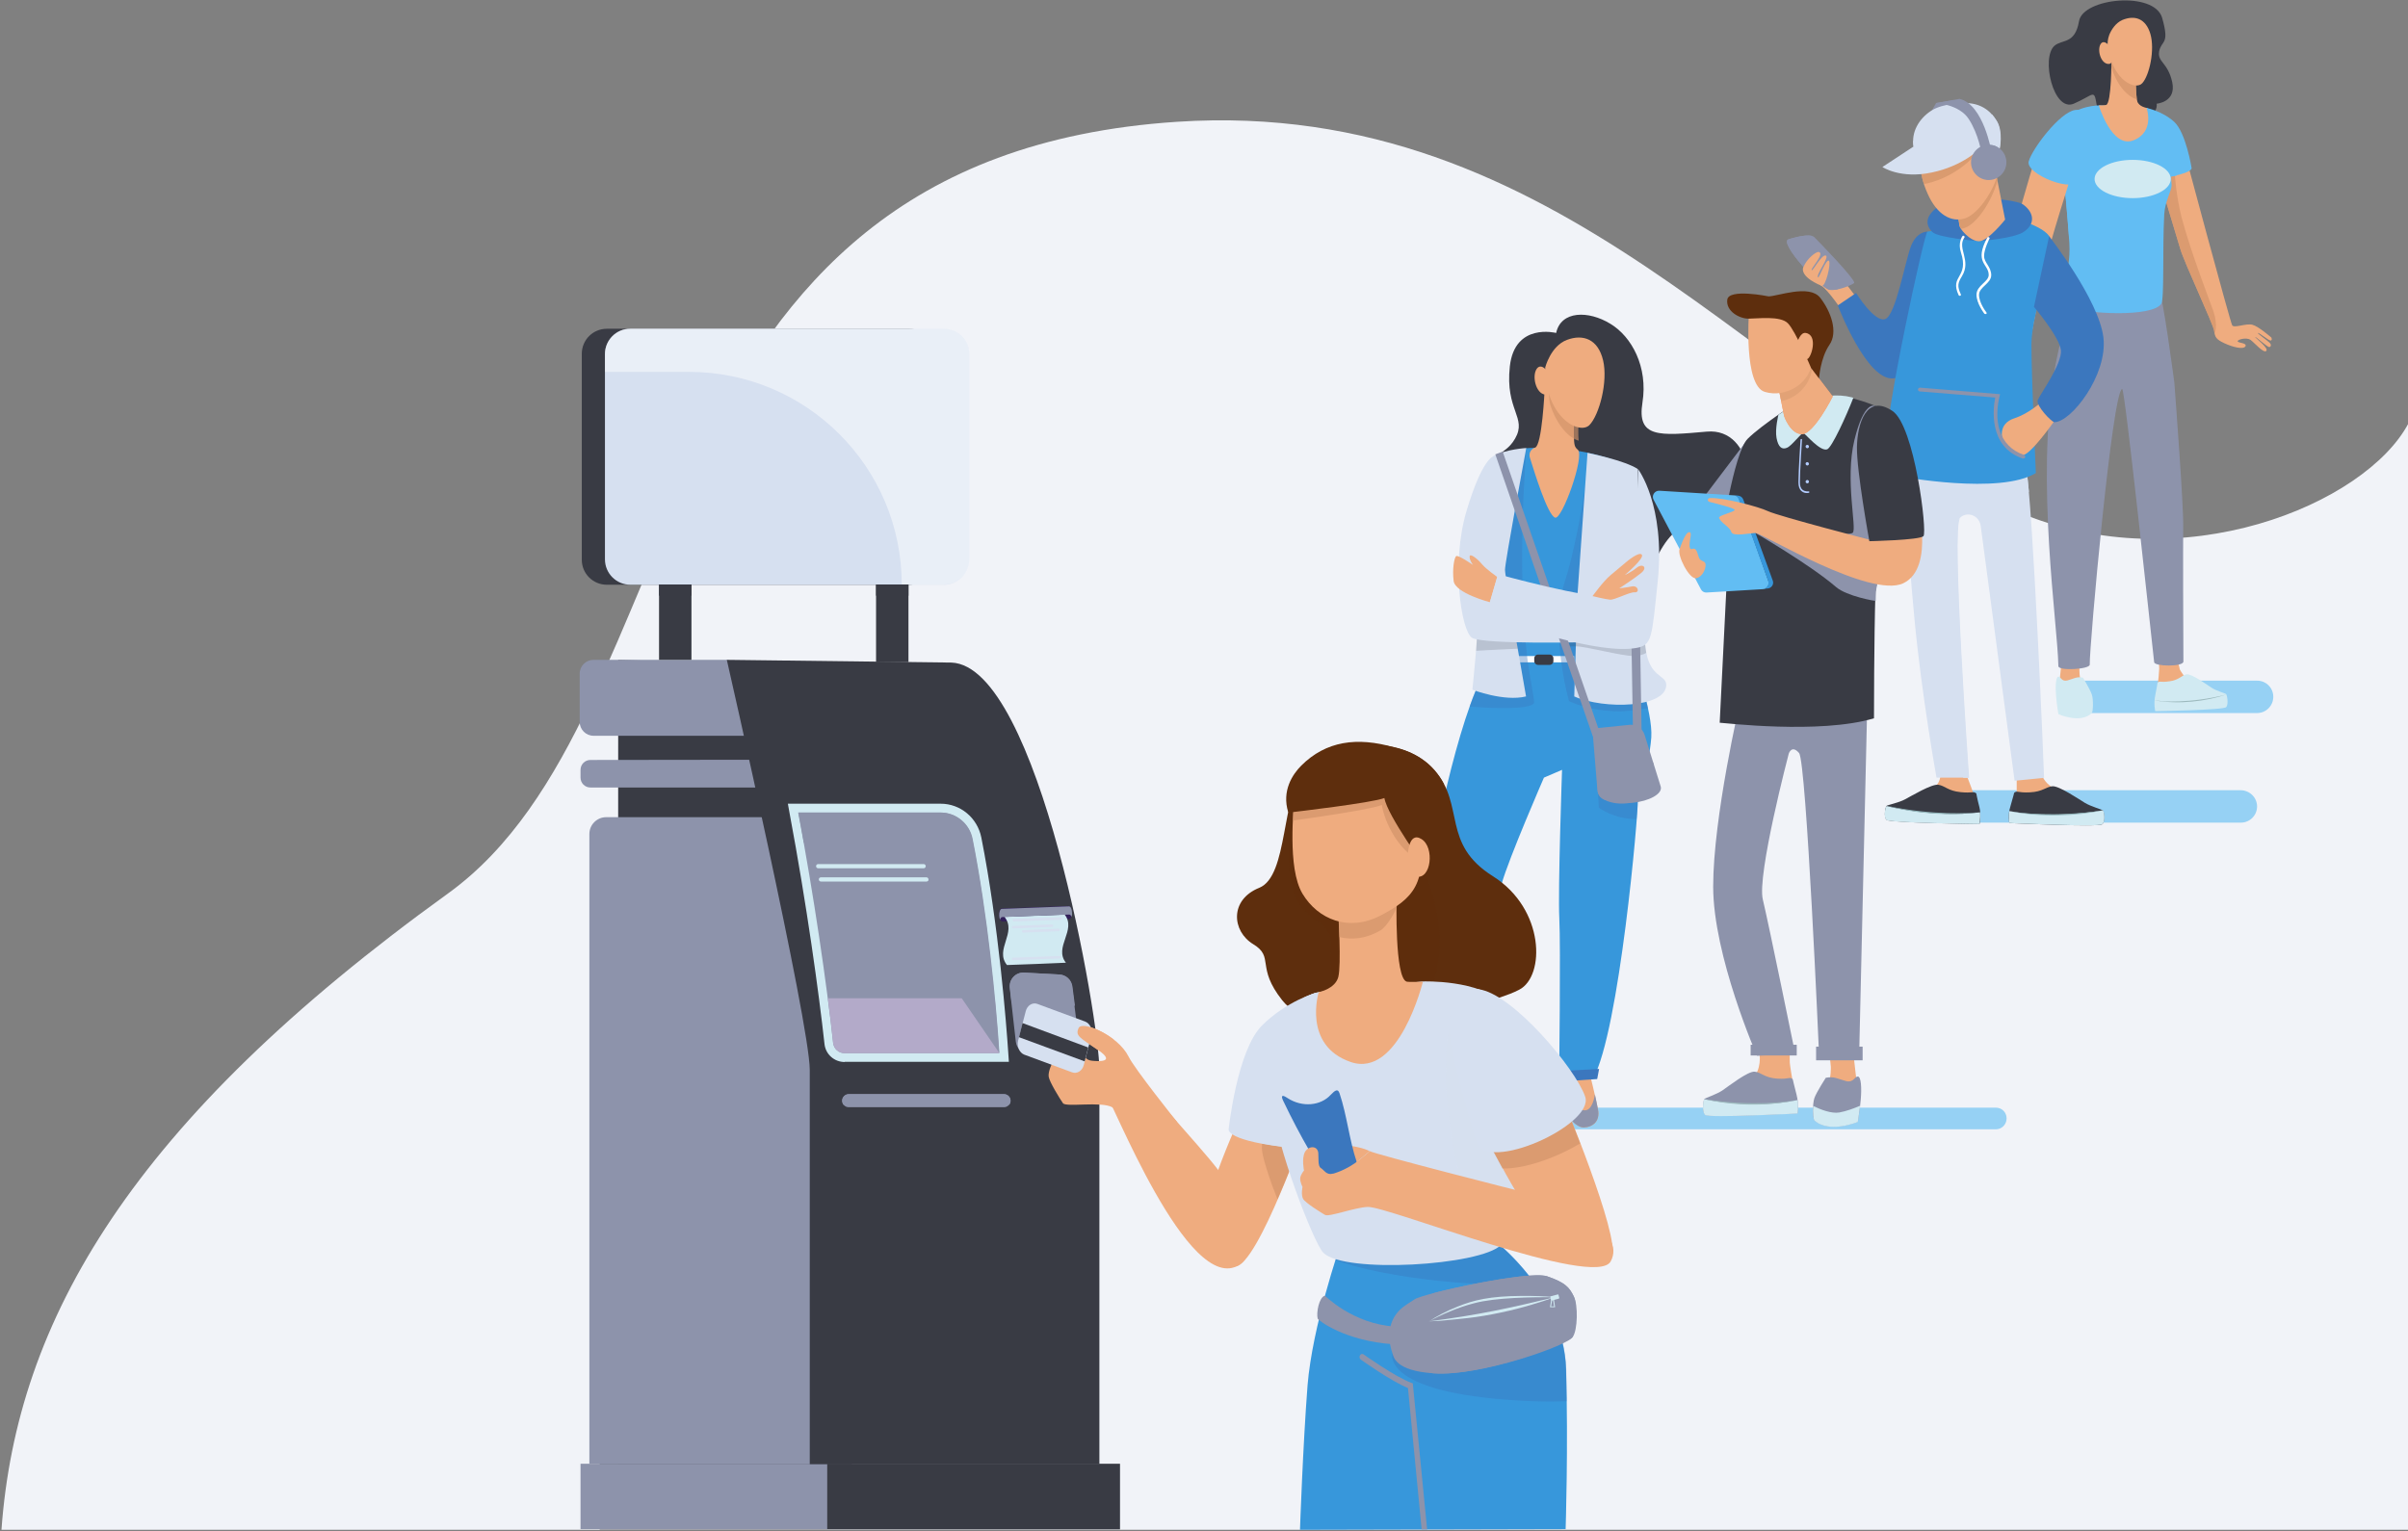 <svg width="360" height="229" viewBox="0 0 360 229" fill="none" xmlns="http://www.w3.org/2000/svg">
<rect x="0" y="0" width="360" height="229" fill="#808080" stroke="none"/>
<g clip-path="url(#clip0_224_542)">
<path d="M360.063 63.321C353.643 75.432 326.14 86.913 301.689 76.564C263.675 60.427 233.434 14.438 175.972 18.213C93.65 23.623 104.539 106.51 66.965 133.625C19.699 167.724 2.486 197.387 0.22 228.78C43.143 228.78 360.032 228.78 360.032 228.78L360.063 63.321Z" fill="#F1F3F8"/>
<path d="M110.171 99.087L92.423 98.709L92.392 218.966H127.353V159.985C127.353 153.034 117.535 103.144 110.171 99.087Z" fill="#393B44"/>
<path d="M124.269 218.903H88.112V124.723C88.112 123.339 89.245 122.207 90.629 122.207H124.238V218.903H124.269Z" fill="#8D93AB"/>
<path d="M108.692 98.678H88.741C87.609 98.678 86.664 99.59 86.664 100.754V107.957C86.664 109.09 87.577 110.033 88.741 110.033H113.129C111.619 104.12 110.077 99.81 108.692 98.678Z" fill="#8D93AB"/>
<path d="M88.269 113.651C87.451 113.651 86.79 114.311 86.79 115.129V116.293C86.79 117.111 87.451 117.771 88.269 117.771H114.892C114.608 116.356 114.294 114.94 113.979 113.619L88.269 113.651Z" fill="#8D93AB"/>
<path d="M167.444 218.903H89.654V228.717H167.444V218.903Z" fill="#393B44"/>
<path d="M123.671 218.903H86.79V228.685H123.671V218.903Z" fill="#8D93AB"/>
<path d="M142.238 99.087L108.661 98.678C108.661 98.678 121.06 153.034 121.06 160.017V218.966H164.36V159.985C164.392 152.751 155.329 99.59 142.238 99.087Z" fill="#393B44"/>
<path d="M150.955 147.718L151.867 155.802C151.993 156.808 152.811 157.595 153.85 157.626L159.199 157.784C160.458 157.815 161.465 156.714 161.276 155.487L160.269 147.529C160.143 146.554 159.357 145.799 158.35 145.736L153.063 145.453C151.836 145.39 150.829 146.459 150.955 147.718Z" fill="#8D93AB"/>
<path d="M151.238 149.951C151.741 149.636 160.112 150.234 160.71 150.423L160.332 147.529C160.206 146.554 159.42 145.799 158.413 145.736L153.126 145.453C151.867 145.39 150.829 146.459 150.986 147.749L151.238 149.951Z" fill="#8D93AB"/>
<path d="M126.283 158.822C124.71 158.822 123.42 157.658 123.262 156.116C122.444 148.63 120.587 135.167 118.07 121.766L117.787 120.194H140.633C143.591 120.194 146.108 122.301 146.706 125.227C149.318 138.438 150.451 153.191 150.734 157.406L150.829 158.79H126.283V158.822Z" fill="#D1EAF2"/>
<path d="M124.553 155.959C123.608 147.246 121.657 133.814 119.329 121.515H140.57C142.899 121.515 144.913 123.182 145.353 125.478C147.587 136.739 148.815 149.636 149.35 157.5H126.252C125.402 157.5 124.647 156.871 124.553 155.959Z" fill="#8D93AB"/>
<path d="M123.766 149.29C124.08 151.713 124.364 153.977 124.552 155.959C124.647 156.84 125.402 157.5 126.283 157.5H149.381C149.224 155.141 149.004 152.342 148.72 149.29H123.766Z" fill="#B3AAC9"/>
<path d="M136.101 126.044C138.43 126.044 140.444 127.712 140.885 130.008C142.741 139.319 143.119 141.521 143.78 149.29L149.413 157.5C148.909 149.636 147.65 136.739 145.416 125.478C144.976 123.182 142.962 121.515 140.633 121.515H119.36C119.643 122.993 119.927 124.503 120.178 126.044H136.101Z" fill="#8D93AB"/>
<path d="M138.524 131.832H122.727C122.538 131.832 122.413 131.675 122.413 131.518C122.413 131.329 122.57 131.203 122.727 131.203H138.493C138.682 131.203 138.808 131.36 138.808 131.518C138.839 131.675 138.713 131.832 138.524 131.832Z" fill="#D1EAF2"/>
<path d="M138.084 129.851H122.318C122.129 129.851 122.004 129.693 122.004 129.536C122.004 129.347 122.161 129.221 122.318 129.221H138.084C138.273 129.221 138.399 129.379 138.399 129.536C138.399 129.693 138.273 129.851 138.084 129.851Z" fill="#D1EAF2"/>
<path d="M150.105 165.585H126.881C126.346 165.585 125.906 165.144 125.906 164.609C125.906 164.075 126.346 163.634 126.881 163.634H150.105C150.64 163.634 151.08 164.075 151.08 164.609C151.08 165.113 150.64 165.585 150.105 165.585Z" fill="#8D93AB"/>
<path d="M126.881 164.893H150.105C150.388 164.893 150.671 165.018 150.86 165.239C151.018 165.05 151.08 164.83 151.08 164.609C151.08 164.075 150.64 163.634 150.105 163.634H126.881C126.346 163.634 125.906 164.075 125.906 164.609C125.906 164.83 126 165.081 126.126 165.239C126.346 165.018 126.598 164.893 126.881 164.893Z" fill="#8D93AB"/>
<path d="M159.86 137.431L149.822 137.809C149.601 137.809 149.381 137.369 149.35 136.865C149.35 136.33 149.507 135.89 149.727 135.859L159.766 135.481C159.986 135.481 160.206 135.922 160.238 136.425C160.269 136.96 160.112 137.431 159.86 137.431Z" fill="#322059"/>
<path d="M150.546 144.32C148.657 141.993 152.087 139.445 150.168 137.117C153.157 136.991 156.178 136.897 159.168 136.771C160.993 139.099 157.5 141.647 159.357 143.974C156.43 144.1 153.504 144.226 150.546 144.32Z" fill="#D1EAF2"/>
<path d="M149.822 137.148L159.86 136.771C159.986 136.771 160.112 136.897 160.206 137.117C160.269 136.928 160.301 136.708 160.269 136.488C160.269 135.953 160.049 135.513 159.797 135.544L149.759 135.922C149.539 135.922 149.35 136.393 149.381 136.928C149.381 137.148 149.444 137.369 149.507 137.557C149.57 137.306 149.696 137.148 149.822 137.148Z" fill="#8D93AB"/>
<path d="M158.57 137.557L151.584 137.809C151.49 137.809 151.395 137.746 151.395 137.62C151.395 137.526 151.458 137.431 151.584 137.431L158.57 137.18C158.664 137.18 158.759 137.243 158.759 137.369C158.759 137.463 158.664 137.557 158.57 137.557Z" fill="#D6E0F0"/>
<path d="M158.444 143.345L151.458 143.597C151.364 143.597 151.269 143.534 151.269 143.408C151.269 143.314 151.332 143.219 151.458 143.219L158.444 142.968C158.538 142.968 158.633 143.031 158.633 143.156C158.601 143.251 158.538 143.345 158.444 143.345Z" fill="#D6E0F0"/>
<path d="M157.248 138.627L151.458 138.847C151.364 138.847 151.269 138.784 151.269 138.658C151.269 138.564 151.332 138.47 151.458 138.47L157.248 138.249C157.343 138.249 157.437 138.312 157.437 138.438C157.437 138.532 157.374 138.627 157.248 138.627Z" fill="#D6E0F0"/>
<path d="M158.255 139.256L152.969 139.476C152.874 139.476 152.78 139.413 152.78 139.287C152.78 139.193 152.843 139.099 152.969 139.099L158.255 138.878C158.35 138.878 158.444 138.941 158.444 139.067C158.444 139.162 158.35 139.256 158.255 139.256Z" fill="#D6E0F0"/>
<path d="M135.913 87.448H90.724C88.647 87.448 86.979 85.781 86.979 83.704V52.909C86.979 50.833 88.647 49.166 90.724 49.166H135.913C137.99 49.166 139.657 50.833 139.657 52.909V83.673C139.657 85.749 137.99 87.448 135.913 87.448Z" fill="#393B44"/>
<path d="M141.105 87.448H94.248C92.14 87.448 90.441 85.749 90.441 83.642V52.972C90.441 50.864 92.14 49.166 94.248 49.166H141.105C143.213 49.166 144.913 50.864 144.913 52.972V83.61C144.913 85.718 143.213 87.448 141.105 87.448Z" fill="#D6E0F0"/>
<path opacity="0.47" d="M141.105 49.134H94.248C92.14 49.134 90.441 50.833 90.441 52.941V55.614H102.997C120.556 55.614 134.811 69.832 134.811 87.416H141.136C143.245 87.416 144.944 85.718 144.944 83.61V52.972C144.913 50.864 143.213 49.134 141.105 49.134Z" fill="white"/>
<path d="M103.374 87.416H98.528V98.678H103.374V87.416Z" fill="#393B44"/>
<path d="M103.374 87.416H98.528V89.084H103.374V87.416Z" fill="#393B44"/>
<path d="M135.818 87.416H130.972V99.024H135.818V87.416Z" fill="#393B44"/>
<path d="M135.818 87.416H130.972V89.084H135.818V87.416Z" fill="#393B44"/>
<path opacity="0.63" d="M334.983 118.18H290.927V123.025H335.014C336.367 123.025 337.437 121.924 337.437 120.602C337.437 119.281 336.336 118.18 334.983 118.18Z" fill="#62BDF3"/>
<path opacity="0.63" d="M337.437 101.792H310.909C309.556 101.792 308.486 102.893 308.486 104.214C308.486 105.535 309.587 106.636 310.909 106.636H337.437C338.79 106.636 339.86 105.535 339.86 104.214C339.86 102.861 338.79 101.792 337.437 101.792Z" fill="#62BDF3"/>
<path d="M325.888 100.125C325.888 100.125 326.895 102.043 328.626 102.83C330.325 103.585 332.497 103.239 332.874 105.032C333.283 106.856 322.269 105.283 322.269 105.283C322.269 105.283 322.804 100.785 322.804 100.03C322.836 99.275 322.553 96.57 322.553 96.57L325.039 96.413L325.888 100.125Z" fill="#EFAC7F"/>
<path d="M310.878 99.999C310.878 99.999 310.878 100.125 310.878 100.313C310.878 100.911 310.972 102.169 311.727 103.144C312.734 104.403 312.734 105.975 311.696 106.259C310.626 106.51 308.109 106.164 308.109 106.164C308.109 106.164 307.542 104.969 307.92 101.729C308.297 98.52 308.549 94.966 308.549 94.966L311.413 94.431L310.878 99.999Z" fill="#EFAC7F"/>
<path d="M325.07 57.218C325.227 59.358 326.455 75.557 326.392 78.766C326.36 81.691 326.392 94.903 326.423 98.929C326.423 99.747 322.081 99.684 322.049 99.024C321.514 94.274 317.675 58.036 317.266 58.162C315.787 58.508 312.357 96.664 312.42 99.401C312.42 100.093 307.762 100.376 307.731 99.621C307.605 93.11 304.364 72.286 307.102 55.677C307.574 52.846 309.336 44.982 309.934 44.982L322.741 43.472C323.276 43.504 325.039 57.061 325.07 57.218Z" fill="#8D93AB"/>
<path d="M311.413 101.351C311.413 101.351 312.483 103.113 312.734 103.868C312.986 104.591 312.923 106.416 312.734 106.636C311.004 108.303 307.731 106.793 307.731 106.793C307.731 106.793 307.511 105.567 307.385 104.088C307.259 102.61 307.353 101.194 307.731 101.194C308.109 101.194 308.203 101.981 309.084 101.76C309.997 101.509 310.532 101.131 311.413 101.351Z" fill="#D1EAF2"/>
<path d="M322.553 102.106C322.553 102.106 322.458 102.83 322.206 104.025C321.955 105.252 322.206 106.353 322.206 106.353C322.206 106.353 332.434 106.196 332.811 105.755C333.22 105.315 332.937 103.931 332.811 103.805C332.685 103.679 331.395 103.333 330.703 102.893C330.011 102.452 327.65 100.722 326.895 100.848C326.14 100.974 325.825 101.697 324.346 101.886C322.93 102.106 322.899 101.76 322.553 102.106Z" fill="#D1EAF2"/>
<path d="M322.143 104.749C325.825 105.378 329.853 104.874 332.843 103.868C327.336 105.283 322.836 104.843 323.15 104.843C323.119 104.843 322.049 104.717 322.143 104.749Z" fill="#9CB9BD"/>
<path d="M322.427 15.508C322.427 15.508 325.385 15.288 324.755 12.299C324.094 9.28 322.489 9.311 322.804 7.644C323.15 5.977 324.409 6.732 323.245 2.674C322.08 -1.384 311.381 -0.315 310.815 3.177C310.217 6.669 308.266 5.851 307.133 6.857C305.119 8.65 306.976 16.797 310.028 15.508C313.08 14.187 313.049 13.211 313.458 15.697C313.867 18.182 317.36 16.955 319.059 17.332C320.79 17.71 322.615 17.112 322.427 15.508Z" fill="#393B44"/>
<path d="M337.563 49.795C337.689 49.701 339.199 50.959 339.451 50.927C339.703 50.896 339.64 50.676 339.577 50.487C339.577 50.487 337.689 48.82 336.745 48.568C335.801 48.316 334.039 49.103 333.724 48.663C333.441 48.285 326.423 22.082 326.423 22.082L322.301 25.07C322.301 25.07 325.542 35.86 325.951 37.212C326.581 39.352 330.923 48.568 331.018 49.48C331.143 50.393 331.269 50.739 332.56 51.336C333.85 51.934 335.423 52.311 335.706 51.777C335.958 51.242 334.479 51.305 334.542 51.022C334.573 50.739 335.895 50.424 336.462 50.833C337.059 51.273 338.444 52.909 338.822 52.469C339.199 52.028 337.059 50.456 337.154 50.393C337.248 50.33 338.979 51.934 339.262 51.903C339.545 51.871 339.608 51.493 339.262 51.21C338.948 50.896 337.437 49.858 337.563 49.795Z" fill="#EFAC7F"/>
<path opacity="0.65" d="M325.164 26.297C325.039 25.574 325.133 24.378 324.881 23.215L322.301 25.07C322.301 25.07 325.542 35.86 325.951 37.212C326.581 39.352 330.923 48.568 331.018 49.48C331.049 49.638 331.049 49.764 331.08 49.889C331.08 49.889 331.647 48.788 330.923 46.586C330.451 45.202 327.65 38.093 326.171 32.589C325.322 29.191 325.164 26.297 325.164 26.297Z" fill="#D19369"/>
<path d="M320.885 16.137C320.885 16.137 323.276 16.609 325.039 18.213C326.801 19.817 327.651 25.133 327.651 25.133C327.651 25.133 327.934 25.92 323.182 26.643C318.462 27.367 320.885 16.137 320.885 16.137Z" fill="#62BDF3"/>
<path d="M320.916 16.137C325.668 18.685 325.196 23.97 325.448 26.234C324.881 26.36 324.126 26.517 323.213 26.643C318.462 27.367 320.57 15.948 320.916 16.137Z" fill="#62BDF3"/>
<path d="M323.748 19.534C323.748 19.534 324.535 24.913 324.661 27.713C324.692 28.436 323.654 30.166 323.559 32.022C323.276 37.181 323.591 44.699 323.119 45.422C321.797 47.499 311.727 46.932 309.524 45.957C307.29 44.982 309.682 41.176 309.367 36.3C308.895 28.908 307.636 19.66 308.549 18.182C310.122 15.728 313.93 15.759 313.93 15.759L320.853 16.137C320.885 16.105 323.402 17.018 323.748 19.534Z" fill="#62BDF3"/>
<path d="M313.206 18.685C313.112 17.395 312.011 16.389 310.72 16.42C310.311 16.609 309.902 16.829 309.525 17.112C309.462 17.206 309.399 17.332 309.336 17.427C308.864 18.276 308.486 19.157 308.234 20.069C308.14 23.34 308.927 29.915 309.336 35.577C309.808 33.595 311.035 28.94 312.073 27.776C312.892 26.832 313.364 20.352 313.206 18.685Z" fill="#62BDF3"/>
<path d="M319.311 10.821C319.311 10.821 319.28 14.375 319.532 15.162C319.783 15.948 320.916 16.137 320.916 16.137C320.916 16.137 322.206 19.692 318.965 20.981C315.724 22.271 313.773 15.759 313.773 15.759C313.773 15.759 314.685 15.759 314.874 15.697C315.692 15.414 315.661 8.902 315.661 8.902L319.311 10.821Z" fill="#EFAC7F"/>
<path opacity="0.65" d="M315.661 8.902C315.661 8.902 315.661 9.374 315.661 10.066C316.542 12.96 318.241 14.564 319.469 14.847C319.28 13.683 319.311 10.821 319.311 10.821L315.661 8.902Z" fill="#D19369"/>
<path d="M309.619 26.36L303.892 24.882C303.892 24.882 300.902 34.665 300.965 36.08C300.997 36.835 300.902 50.361 300.682 50.707C300.399 51.148 298.574 50.55 297.661 50.896C296.748 51.242 295.049 53.098 295.049 53.098C294.986 53.286 294.986 53.507 295.206 53.538C295.427 53.538 296.843 52.154 297 52.217C297.126 52.311 295.741 53.475 295.427 53.79C295.112 54.104 295.206 54.482 295.49 54.482C295.773 54.482 297.346 52.689 297.472 52.783C297.567 52.846 295.584 54.639 296.025 55.017C296.465 55.394 297.692 53.633 298.227 53.161C298.762 52.689 300.084 52.878 300.178 53.161C300.241 53.444 298.762 53.538 299.077 54.041C299.392 54.545 300.934 54.01 302.161 53.286C303.388 52.594 303.483 52.186 303.514 51.273C303.546 50.361 305.56 40.893 306 38.691C306.252 36.929 309.619 26.36 309.619 26.36Z" fill="#EFAC7F"/>
<path d="M310.217 16.451C311.475 16.231 312.42 17.773 312.325 19.062C312.199 21.516 311.192 25.322 310.846 26.801C310.311 29.065 302.759 26.046 303.294 24.127C303.86 22.177 307.951 16.797 310.217 16.451Z" fill="#62BDF3"/>
<path d="M315.126 7.078C315.032 6.417 315.126 5.788 315.346 5.19C315.661 4.435 316.29 3.429 317.297 2.988C319.122 2.233 320.79 2.737 321.483 5.064C322.175 7.424 321.357 11.23 320.287 12.425C319.311 13.558 315.913 12.142 315.126 7.078Z" fill="#EFAC7F"/>
<path d="M315.629 7.172C315.629 7.172 314.623 5.725 314.056 6.574C313.49 7.455 314.056 9.5 315.189 9.563C316.322 9.657 315.629 7.172 315.629 7.172Z" fill="#EFAC7F"/>
<path d="M318.839 29.632C321.986 29.632 324.535 28.342 324.535 26.769C324.535 25.196 321.986 23.907 318.839 23.907C315.692 23.907 313.143 25.196 313.143 26.769C313.143 28.342 315.692 29.632 318.839 29.632Z" fill="#D1EAF2"/>
<path d="M275.601 46.744C275.601 46.744 273.178 43.189 272.297 42.749C271.416 42.308 274.437 40.39 274.437 40.39L278.339 45.548L275.601 46.744Z" fill="#EFAC7F"/>
<path d="M290.077 115.758C290.077 115.758 290.297 117.237 288.692 118.023C287.087 118.778 285.671 119.564 285.671 120.445C285.671 121.326 295.584 120.98 295.584 120.445C295.584 119.91 293.727 115.192 293.727 115.192L290.077 115.758Z" fill="#EFAC7F"/>
<path d="M301.5 115.978V119.124C301.5 119.124 305.15 121.609 308.518 121.609C308.518 121.609 311.224 121.703 311.224 120.98C311.224 120.288 309.336 118.967 307.07 117.866C304.804 116.733 304.899 114.185 304.899 114.185L301.5 114.752V115.978Z" fill="#EFAC7F"/>
<path d="M288.535 17.018L289.448 15.414L291.902 15.005L292.783 16.357L288.535 17.018Z" fill="#8D93AB"/>
<path d="M288.157 34.633C288.157 34.633 286.615 34.57 285.734 36.709C284.853 38.848 283.437 47.184 281.832 47.719C280.227 48.254 277.49 43.818 277.49 43.818L274.752 45.674C274.752 45.674 279.063 57.03 283.091 56.589C287.119 56.149 288.346 43.283 289.102 40.484C289.794 37.716 288.157 34.633 288.157 34.633Z" fill="#3B77BE"/>
<path d="M302.853 69.549C301.783 64.139 284.318 65.9 284.57 70.21C284.57 70.21 285.105 80.779 286.206 92.481C287.308 104.151 289.511 116.293 289.511 116.293H294.325C294.325 116.293 291.65 78.766 292.972 77.476C293.35 77.099 293.759 76.973 294.137 76.942C295.112 76.879 295.993 77.633 296.119 78.64L301.185 116.765L305.591 116.324C305.623 116.324 303.923 74.96 302.853 69.549Z" fill="#D6E0F0"/>
<path d="M284.696 72.475C286.647 73.072 297.409 74.96 303.325 73.544C303.168 71.688 303.011 70.304 302.853 69.581C301.783 64.17 284.318 65.932 284.57 70.241C284.57 70.241 284.602 70.933 284.696 72.475Z" fill="#D6E0F0"/>
<path d="M291.997 99.779C292.437 106.888 292.972 112.267 293.507 116.324H294.388C294.388 116.324 291.713 78.797 293.035 77.508C293.004 77.476 290.643 78.074 291.997 99.779Z" fill="#D6E0F0"/>
<path d="M291.619 33.878C291.619 33.878 288.598 34.633 288.157 34.633C287.717 34.633 281.549 63.195 282.147 66.058C282.745 68.92 284.067 71.248 284.067 71.248C284.067 71.248 298.951 74.047 304.364 70.745C304.364 70.745 303.703 56.464 303.703 51.493C303.703 46.523 307.668 37.15 306.346 35.294C305.025 33.438 299.832 32.368 299.832 32.368L291.619 33.878Z" fill="#3797DB"/>
<path d="M297.755 29.695C297.472 29.695 291.839 29.411 289.699 30.953C287.559 32.494 288.031 33.847 288.881 34.696C289.731 35.545 295.395 36.017 295.395 36.017C295.395 36.017 292.406 33.469 293.003 32.84C293.601 32.242 299.329 31.896 299.675 32.84C299.769 33.092 296.245 36.017 296.245 36.017C296.245 36.017 301.091 35.671 302.57 34.665C304.238 33.532 304.175 31.896 302.538 30.638C301.689 29.946 297.755 29.695 297.755 29.695Z" fill="#3B77BE"/>
<path d="M296.245 36.017C296.245 36.017 303.388 32.337 300.115 31.016C296.843 29.663 290.927 31.959 291.493 33.406C292.091 34.853 295.364 36.017 295.364 36.017C295.364 36.017 292.374 33.469 292.972 32.84C293.57 32.242 299.297 31.896 299.643 32.84C299.769 33.092 296.245 36.017 296.245 36.017Z" fill="#3B77BE"/>
<path d="M292.217 30.827C292.217 30.827 292.909 33.06 292.909 33.627C292.909 34.193 294.514 36.08 295.867 36.08C297.22 36.08 299.769 32.84 299.769 32.84L298.227 25.008L292.217 30.827Z" fill="#EFAC7F"/>
<path opacity="0.68" d="M298.636 26.958L298.259 24.976L292.248 30.827C292.248 30.827 292.941 33.06 292.941 33.627C292.941 33.752 293.035 33.972 293.192 34.224C293.413 34.193 293.601 34.13 293.79 34.067C295.552 33.406 297.787 30.135 298.636 26.958Z" fill="#D19369"/>
<path d="M287.056 23.183C287.056 23.183 286.71 25.668 288.157 28.908C289.573 32.148 291.745 33.312 293.79 32.651C295.836 31.959 298.479 28.09 298.92 24.882C299.36 21.673 297.944 18.685 295.269 17.552C292.626 16.389 287.056 17.71 287.056 23.183Z" fill="#EFAC7F"/>
<path opacity="0.68" d="M295.993 22.365C295.993 22.365 289.951 23.057 287.087 22.334C287.056 22.617 287.056 22.9 287.056 23.215C287.056 23.215 286.836 25.008 287.622 27.524C288 27.461 288.409 27.367 288.818 27.241C293.507 25.857 295.993 22.365 295.993 22.365Z" fill="#D19369"/>
<path d="M293.822 15.414C293.822 15.414 290.549 15.351 288.692 16.577C286.867 17.773 285.703 19.786 286.081 21.925L287.623 22.9H293.79L295.962 22.239L298.92 22.334C298.92 22.334 299.455 19.629 298.448 18.024C297.535 16.451 295.993 15.414 293.822 15.414Z" fill="#D6E0F0"/>
<path d="M298.511 18.056C298.29 17.71 298.039 17.364 297.787 17.081C297.661 17.615 297.252 18.433 296.213 19.44C294.577 21.076 288.787 21.139 286.018 21.076C286.018 21.359 286.049 21.642 286.08 21.925L287.622 22.9H293.79L295.962 22.239L298.92 22.334C298.983 22.365 299.518 19.629 298.511 18.056Z" fill="#D6E0F0"/>
<path d="M289.416 15.414C289.416 15.414 292.909 15.571 294.357 17.836C295.804 20.1 296.245 22.9 296.245 22.9L297.724 22.68C297.724 22.68 296.559 15.665 292.972 14.784L289.416 15.414Z" fill="#8D93AB"/>
<path d="M295.458 118.652C295.458 118.652 295.584 119.407 295.93 120.728C296.245 122.049 295.93 123.245 295.93 123.245C295.93 123.245 282.588 123.056 282.053 122.616C281.549 122.144 281.895 120.634 282.053 120.508C282.21 120.382 283.909 120.036 284.822 119.533C285.734 119.061 288.787 117.205 289.794 117.363C290.801 117.52 291.21 118.275 293.098 118.463C294.955 118.652 294.986 118.275 295.458 118.652Z" fill="#393B44"/>
<path d="M282.021 122.616C282.524 123.088 295.899 123.245 295.899 123.245C295.899 123.245 296.119 122.458 296.025 121.483C289.007 122.364 282.052 120.54 282.052 120.54C281.895 120.634 281.517 122.144 282.021 122.616Z" fill="#D1EAF2"/>
<path d="M296.025 121.452C291.21 122.112 285.955 121.609 282.052 120.508C289.227 122.049 295.112 121.546 294.734 121.546C294.734 121.578 296.119 121.452 296.025 121.452Z" fill="#93B8BD"/>
<path d="M301.122 118.558C301.122 118.558 300.934 119.313 300.556 120.602C300.147 121.892 300.399 123.088 300.399 123.088C300.399 123.088 313.741 123.717 314.276 123.276C314.811 122.836 314.528 121.326 314.402 121.2C314.276 121.074 312.577 120.603 311.696 120.068C310.815 119.533 307.857 117.52 306.85 117.583C305.843 117.677 305.402 118.401 303.483 118.495C301.594 118.589 301.594 118.18 301.122 118.558Z" fill="#393B44"/>
<path d="M314.276 123.276C313.741 123.717 300.399 123.087 300.399 123.087C300.399 123.087 300.241 122.301 300.399 121.294C307.353 122.584 314.402 121.169 314.402 121.169C314.56 121.326 314.843 122.867 314.276 123.276Z" fill="#D1EAF2"/>
<path d="M300.399 121.326C305.15 122.27 310.437 122.049 314.402 121.2C307.133 122.301 301.28 121.452 301.689 121.515C301.689 121.483 300.304 121.326 300.399 121.326Z" fill="#93B8BD"/>
<path d="M296.811 46.964C296.748 46.964 296.685 46.932 296.654 46.901C296.622 46.838 295.49 45.391 295.49 44.07C295.49 42.686 297.315 42.151 297.315 41.113C297.315 39.446 295.08 39.32 297.094 35.545C297.126 35.451 297.252 35.419 297.346 35.482C297.441 35.514 297.472 35.64 297.409 35.734C297.409 35.734 296.622 37.244 296.622 38.282C296.622 39.289 297.692 39.886 297.692 41.145C297.692 42.403 295.867 42.906 295.867 44.101C295.867 45.297 296.937 46.681 296.969 46.712C297.031 46.807 297 46.932 296.937 46.964C296.906 46.932 296.874 46.964 296.811 46.964Z" fill="white"/>
<path d="M292.815 44.133C291.43 41.145 294.42 41.585 293.161 37.747C292.689 36.332 293.35 35.357 293.381 35.325C293.444 35.231 293.57 35.231 293.633 35.294C293.727 35.357 293.727 35.482 293.664 35.545C292.563 37.15 294.766 38.911 293.318 41.302C292.689 42.308 292.594 42.812 293.129 43.976C293.287 44.196 292.941 44.353 292.815 44.133Z" fill="white"/>
<path d="M305.213 60.081C305.213 60.081 303.42 61.811 301.123 62.566C298.699 63.352 298.983 65.806 300.147 66.97C301.311 68.134 302.161 68.323 302.822 67.914C304.521 66.876 307.888 61.874 307.888 61.874L305.213 60.081Z" fill="#EFAC7F"/>
<path d="M314.465 50.487C313.804 44.856 306.346 35.325 306.346 35.325L304.081 45.894C304.081 45.894 307.888 50.361 308.109 52.374C308.329 54.388 304.962 59.011 304.647 59.829C304.332 60.647 306.724 63.132 307.133 63.132C309.619 63.164 315.126 56.086 314.465 50.487Z" fill="#3B77BE"/>
<path d="M267.357 35.797C267.357 35.797 270.535 34.727 271.259 35.482C271.983 36.206 277.364 41.742 277.206 42.308C277.175 42.466 274.783 43.567 273.493 43.346C272.203 43.063 265.972 36.363 267.357 35.797Z" fill="#8D93AB"/>
<path d="M268.867 35.797C268.867 35.797 269.906 35.451 270.913 35.294C269.843 34.979 267.357 35.797 267.357 35.797C265.941 36.363 272.171 43.095 273.493 43.315C273.871 43.378 274.311 43.315 274.783 43.252C273.115 42.434 267.546 36.332 268.867 35.797Z" fill="#8D93AB"/>
<path d="M269.623 39.918C269.623 39.918 268.773 41.239 272.329 42.749C272.927 43 273.776 39.352 273.43 39.005C273.053 38.628 271.951 41.553 271.825 41.49C271.322 41.27 273.588 38.439 272.958 38.219C272.36 37.999 271.007 40.578 270.85 40.421C270.63 40.201 272.864 37.904 271.92 37.684C271.511 37.59 270.126 38.691 269.623 39.918Z" fill="#EFAC7F"/>
<path d="M286.112 21.893L281.423 24.976C281.423 24.976 284.129 26.8 288.818 25.794C293.507 24.819 296.024 22.208 296.024 22.208C296.024 22.208 288.157 22.9 286.112 21.893Z" fill="#D6E0F0"/>
<path d="M299.958 24.284C299.958 25.731 298.762 26.926 297.315 26.926C295.867 26.926 294.671 25.731 294.671 24.284C294.671 22.837 295.867 21.642 297.315 21.642C298.762 21.642 299.958 22.806 299.958 24.284Z" fill="#8D93AB"/>
<path d="M299.612 24.001C299.612 25.291 298.699 26.297 297.629 26.297C296.528 26.297 295.647 25.259 295.647 24.001C295.647 22.743 296.56 21.705 297.629 21.705C298.699 21.705 299.612 22.743 299.612 24.001Z" fill="#8D93AB"/>
<path d="M302.601 68.039C298.731 66.718 298.007 62.786 299.014 58.949L287.056 57.974C286.899 57.974 286.773 58.068 286.741 58.225C286.71 58.382 286.836 58.508 286.993 58.54L298.29 59.452C298.007 60.899 297.157 66.781 302.413 68.574C302.444 68.574 302.476 68.574 302.507 68.574C302.633 68.574 302.727 68.511 302.759 68.385C302.822 68.228 302.727 68.102 302.601 68.039Z" fill="#8D93AB"/>
<path opacity="0.63" d="M298.385 168.887H214.71C212.948 168.887 211.5 167.472 211.5 165.679V165.647H298.385C299.297 165.647 299.99 166.371 299.99 167.252C299.99 168.133 299.297 168.887 298.385 168.887Z" fill="#62BDF3"/>
<path d="M232.647 49.795C232.647 49.795 226.448 48.191 225.724 54.796C225 61.402 228.336 62.409 226.511 65.586C224.685 68.763 222.64 66.372 222.231 75.432C221.822 84.46 244.385 89.587 247.972 82.824C251.559 76.061 255.021 79.112 257.979 77.822C263.297 75.526 262.29 63.919 255.178 64.548C248.066 65.177 244.699 65.523 245.549 60.207C246.399 54.859 243.944 50.33 240.734 48.411C237.493 46.429 233.371 46.429 232.647 49.795Z" fill="#393B44"/>
<path d="M215.465 161.149C215.465 161.149 215.591 162.879 214.71 163.855C213.829 164.83 210.587 165.364 210.147 166.465C209.706 167.598 213.42 167.629 214.678 167.315C215.937 167 219.178 166.717 219.997 166.654C220.815 166.623 218.958 161.212 218.801 161.055C218.58 160.898 215.465 161.149 215.465 161.149Z" fill="#FF7446"/>
<path d="M234.472 160.08C234.472 160.08 233.654 163.729 233.748 165.113C233.811 166.497 235.542 168.699 236.832 168.604C238.154 168.541 239.224 167.661 238.909 165.962C238.594 164.263 237.587 160.206 237.587 160.206L234.472 160.08Z" fill="#EFAC7F"/>
<path d="M244.227 98.803C244.227 98.803 245.077 71.154 243.755 69.864C243.22 69.329 238.941 67.914 235.983 67.442C231.608 66.718 228.147 67.033 228.147 67.033C228.147 67.033 223.678 72.412 223.678 74.394C223.678 76.375 223.395 99.055 223.395 99.055C219.934 100.345 214.553 123.276 214.175 129.19C213.766 135.104 214.647 162.628 214.647 162.628L219.682 162.093C222.42 157.752 223.678 135.041 224.497 132.178C225.598 128.278 230.822 116.293 230.822 116.293L233.528 115.129C233.528 115.129 232.899 133.185 233.119 137.337C233.339 141.489 233.087 161.621 233.087 161.621L238.154 161.338C242.119 154.229 244.951 121.452 244.857 119.722C244.762 117.992 246.493 115.192 246.871 110.285C247.122 106.384 244.227 98.803 244.227 98.803Z" fill="#3797DB"/>
<path d="M235.353 98.111H226.385V99.055H235.353V98.111Z" fill="white"/>
<path d="M231.671 99.433H229.941C229.626 99.433 229.374 99.181 229.374 98.866V98.457C229.374 98.143 229.626 97.891 229.941 97.891H231.671C231.986 97.891 232.238 98.143 232.238 98.457V98.866C232.238 99.181 231.986 99.433 231.671 99.433Z" fill="#393B44"/>
<path opacity="0.38" d="M244.227 98.803C244.227 98.803 244.951 74.268 243.976 70.336C242.654 69.455 238.5 67.882 237.462 67.819C237.65 69.832 235.825 81.188 233.937 87.007C232.741 90.688 232.93 95.218 233.371 98.709C233.654 100.88 234.063 102.987 234.566 104.843C234.661 104.874 237.462 106.384 242.308 106.384C242.528 106.384 244.322 106.259 246.399 105.913C245.612 102.389 244.227 98.803 244.227 98.803Z" fill="#3B77BE"/>
<path opacity="0.38" d="M229.343 105.095C229.437 104.749 228.619 100.754 228.367 98.678C226.668 84.868 228.178 67.253 228.21 67.001C228.115 67.096 227.801 67.442 227.423 67.914C226.227 69.455 223.93 72.538 223.678 74.11C223.678 74.142 223.678 74.205 223.678 74.236V74.268C223.678 74.519 223.678 75.023 223.678 75.683C223.678 75.809 223.678 75.966 223.678 76.092C223.615 81.912 223.427 98.961 223.427 98.961C222.294 99.37 220.972 102.043 219.713 105.661C223.836 106.007 229.028 106.07 229.343 105.095Z" fill="#3B77BE"/>
<path d="M249.105 102.421C249.105 105.881 239.79 106.133 235.353 104.151L235.825 89.115L237.336 67.725C237.336 67.725 242.937 68.857 244.857 70.147C244.857 70.147 245.486 92.386 246.021 96.916C246.556 101.414 249.105 100.848 249.105 102.421Z" fill="#D6E0F0"/>
<path d="M223.206 68.228C223.206 68.228 221.003 85.938 221.003 90.562C221.003 95.186 220.122 103.144 220.122 103.144C220.122 103.144 224.843 104.969 228.147 104.151C228.147 104.151 225 86.378 225 85.214C225 84.051 228.178 67.001 228.178 67.001C228.178 67.001 225.189 67.159 223.206 68.228Z" fill="#D6E0F0"/>
<path d="M220.28 162.376L214.143 162.785V161.212L220.532 160.866L220.28 162.376Z" fill="#393B44"/>
<path d="M238.783 161.369L232.71 161.778L232.678 160.206L239.067 159.86L238.783 161.369Z" fill="#3B77BE"/>
<path d="M219.619 163.508C219.147 164.106 217.573 165.364 212.948 164.83C211.752 165.301 210.399 165.773 210.115 166.465C209.675 167.598 213.388 167.629 214.647 167.315C215.906 167 219.147 166.717 219.965 166.654C220.406 166.623 220.059 164.987 219.619 163.508Z" fill="#393B44"/>
<path d="M233.748 165.113C233.811 166.497 235.542 168.699 236.832 168.604C238.154 168.541 239.224 167.661 238.909 165.962C238.815 165.396 238.626 164.547 238.437 163.666C238.28 164.735 237.776 166.528 236.392 165.931C234.881 165.239 234.22 163.666 233.937 163.068C233.811 163.855 233.748 164.609 233.748 165.113Z" fill="#8D93AB"/>
<path opacity="0.18" d="M220.689 97.325C222.451 97.231 224.717 97.105 226.92 97.01C226.794 96.255 226.668 95.438 226.511 94.651L220.846 94.934C220.783 95.752 220.72 96.57 220.689 97.325Z" fill="#393B44"/>
<path opacity="0.18" d="M244.29 98.111C245.045 98.111 245.675 97.891 246.115 97.64C245.958 96.822 245.864 95.564 245.801 94.4H233.969C233.969 95.186 234.031 95.972 234.094 96.696C234.881 96.664 235.416 96.664 235.605 96.664C236.989 96.633 242.371 98.111 244.29 98.111Z" fill="#393B44"/>
<path d="M245.171 94.368L243.881 94.4L244.133 109.499L245.423 109.467L245.171 94.368Z" fill="#8D93AB"/>
<path opacity="0.38" d="M238.657 114.783L239.035 120.791C239.035 120.791 241.269 122.521 244.668 122.49C244.794 120.917 244.857 119.879 244.825 119.627C244.794 118.872 245.109 117.866 245.518 116.576L238.657 114.783Z" fill="#3B77BE"/>
<path d="M223.238 68.26C223.238 68.26 221.57 68.606 219.241 76.438C216.913 84.271 218.455 94.337 220.059 95.375C221.664 96.413 237.336 96.035 237.336 96.035L237.399 90.405C237.399 90.405 225.535 88.549 224.371 87.102C224.087 86.756 224.591 85.246 224.465 83.516C224.15 78.231 223.238 68.26 223.238 68.26Z" fill="#D6E0F0"/>
<path d="M223.836 86.284C223.836 86.284 222.231 85.151 221.601 84.428C221.004 83.673 219.776 82.666 219.713 83.201C219.65 83.736 220.217 84.491 220.217 84.491C220.217 84.491 218.014 82.95 217.699 83.17C217.416 83.39 217.101 85.057 217.322 86.882C217.542 88.706 222.734 90.059 222.734 90.059L223.836 86.284Z" fill="#EFAC7F"/>
<path d="M244.007 120.068L243.535 120.099C240.86 120.477 238.941 119.407 238.878 118.401L238.406 108.932L243.598 108.398C244.605 108.303 245.549 108.901 245.864 109.876L248.287 117.646C248.57 118.715 246.587 119.816 244.007 120.068Z" fill="#8D93AB"/>
<path d="M238.815 118.149L238.059 108.964L238.878 108.869C239.885 108.775 240.829 109.467 241.018 110.474L242.371 117.677C242.78 120.036 239.004 120.54 238.815 118.149Z" fill="#8D93AB"/>
<path d="M238.122 110.096L223.552 67.945L224.654 67.536L239.224 109.719L238.122 110.096Z" fill="#8D93AB"/>
<path d="M244.542 96.916C238.878 97.86 226.951 93.676 222.136 92.135L223.962 85.875C223.962 85.875 238.217 89.807 240.074 88.989C240.986 88.58 243.346 84.176 244.227 79.741C245.109 75.18 244.888 70.147 244.888 70.147C244.888 70.147 248.979 75.495 247.846 86.819C246.934 95.469 247.028 96.507 244.542 96.916Z" fill="#D6E0F0"/>
<path d="M243.126 84.051C243.126 84.051 241.773 85.183 240.766 86.032C239.727 86.882 238.091 89.146 238.091 89.146C238.091 89.146 240.011 89.618 240.703 89.681C241.395 89.744 243.629 88.517 244.385 88.58C245.171 88.643 244.92 87.511 243.976 87.699C243.031 87.888 242.087 87.983 242.087 87.983C242.087 87.983 244.322 86.536 245.36 85.686C246.399 84.837 245.549 84.208 244.699 84.9C243.85 85.592 242.906 86.001 242.906 86.001C242.906 86.001 245.895 83.484 245.455 82.95C245.045 82.415 243.126 84.051 243.126 84.051Z" fill="#EFAC7F"/>
<path d="M247.122 114.028C246.745 114.469 246.273 114.877 245.643 115.161C243.378 116.073 240.168 112.33 240.168 112.298L240.01 112.424C240.136 112.581 242.654 115.507 244.888 115.507C245.171 115.507 245.455 115.475 245.738 115.349C246.367 115.098 246.839 114.72 247.217 114.28L247.122 114.028Z" fill="#8D93AB"/>
<path d="M235.416 61.056C235.416 61.056 235.133 65.523 235.416 66.561C235.479 66.844 235.668 67.096 235.888 67.253C236.958 68.197 233.528 77.791 232.49 77.413C231.357 77.036 229.374 70.525 228.713 68.417C228.525 67.788 228.871 67.127 229.5 66.939C230.539 66.624 230.916 58.414 230.916 58.414L235.416 61.056Z" fill="#EFAC7F"/>
<path opacity="0.65" d="M231.609 58.162C231.609 58.162 231.609 58.382 231.577 58.697C231.546 59.389 231.609 60.081 231.829 60.742C232.867 63.761 234.629 65.523 236.014 65.9C235.857 64.422 236.077 60.804 236.077 60.804L231.609 58.162Z" fill="#D19369"/>
<path d="M231.011 54.954C231.011 54.954 231.829 51.745 234.252 50.833C236.675 49.921 238.909 50.707 239.664 53.884C240.42 57.061 239.098 62.063 237.619 63.573C236.077 65.083 231.011 62.377 231.011 54.954Z" fill="#EFAC7F"/>
<path d="M231.703 55.992C231.703 55.992 230.539 54.073 229.752 55.142C228.997 56.212 229.594 58.823 230.979 59.011C232.395 59.169 231.703 55.992 231.703 55.992Z" fill="#EFAC7F"/>
<path d="M273.713 159.514C273.713 159.514 273.713 159.671 273.713 159.891C273.713 160.583 273.587 162.156 272.612 163.32C271.322 164.861 271.29 166.749 272.675 167.095C274.059 167.409 277.332 167 277.332 167C277.332 167 278.056 165.553 277.552 161.653C277.049 157.752 276.766 153.474 276.766 153.474L273.021 152.813L273.713 159.514Z" fill="#EFAC7F"/>
<path d="M272.958 161.181C272.958 161.181 271.574 163.32 271.259 164.201C270.944 165.081 271.007 167.315 271.259 167.535C273.493 169.548 277.741 167.755 277.741 167.755C277.741 167.755 278.025 166.277 278.182 164.484C278.339 162.691 278.245 160.992 277.741 160.992C277.238 160.992 277.143 161.936 276.011 161.684C274.846 161.369 274.154 160.929 272.958 161.181Z" fill="#8D93AB"/>
<path d="M278.087 165.364C277.206 165.742 276.042 166.182 274.972 166.371C273.808 166.56 272.234 165.962 271.07 165.396C271.007 166.34 271.101 167.409 271.259 167.566C273.493 169.58 277.741 167.787 277.741 167.787C277.741 167.787 277.93 166.717 278.087 165.364Z" fill="#D1EAF2"/>
<path d="M262.92 156.966C263.392 158.696 262.92 160.615 261.692 161.747C261.252 162.156 260.78 162.502 260.213 162.785C258.042 163.855 255.21 163.634 254.832 165.836C254.423 168.038 268.615 165.207 268.615 165.207C268.615 165.207 267.64 159.828 267.577 158.916C267.514 158.004 267.671 154.701 267.671 154.701L262.196 154.26L262.92 156.966Z" fill="#EFAC7F"/>
<path d="M268.018 161.401C268.018 161.401 268.206 162.25 268.584 163.697C268.962 165.144 268.741 166.497 268.741 166.497C268.741 166.497 255.462 167.189 254.927 166.717C254.392 166.245 254.675 164.515 254.801 164.358C254.927 164.201 256.626 163.666 257.507 163.068C258.388 162.47 261.315 160.174 262.322 160.269C263.329 160.363 263.769 161.181 265.689 161.307C267.546 161.432 267.546 160.961 268.018 161.401Z" fill="#8D93AB"/>
<path d="M254.927 166.749C255.462 167.22 268.741 166.528 268.741 166.528C268.741 166.528 268.899 165.616 268.741 164.515C261.818 165.962 254.801 164.389 254.801 164.389C254.643 164.515 254.392 166.277 254.927 166.749Z" fill="#D1EAF2"/>
<path d="M268.741 164.484C263.99 165.553 258.766 165.333 254.801 164.358C262.039 165.585 267.86 164.641 267.451 164.672C267.483 164.704 268.836 164.484 268.741 164.484Z" fill="#9CB9BD"/>
<path d="M279.189 103.994L277.93 158.538L271.951 157.689C271.951 157.689 270.063 113.934 268.962 112.613C267.86 111.323 267.42 112.707 267.42 112.707C267.42 112.707 262.637 130.92 263.549 134.538C264.43 138.186 268.395 157.626 268.395 157.626L262.668 157.878C262.668 157.878 256.123 142.968 256.123 132.587C256.123 122.207 260.151 104.937 260.151 104.937L279.189 103.994Z" fill="#8D93AB"/>
<path d="M268.615 156.242H261.724V157.846H268.615V156.242Z" fill="#8D93AB"/>
<path d="M278.465 156.525H271.51V158.57H278.465V156.525Z" fill="#8D93AB"/>
<path d="M276.64 157.312H276.608C276.514 157.28 276.451 157.186 276.483 157.06C277.584 151.272 277.647 113.745 277.647 113.368C277.647 113.242 277.71 113.147 277.836 113.147C277.93 113.147 278.025 113.242 278.025 113.368C278.025 114.909 277.962 151.335 276.86 157.154C276.797 157.249 276.734 157.312 276.64 157.312Z" fill="#8D93AB"/>
<path d="M267.388 157.312C267.325 157.312 267.262 157.249 267.231 157.186C266.979 156.337 260.654 136.173 261.032 133.405C261.378 130.668 265.406 113.399 265.595 112.644C265.626 112.518 265.72 112.455 265.815 112.487C265.909 112.518 265.972 112.644 265.941 112.738C265.909 112.927 261.755 130.731 261.409 133.437C261.063 136.11 267.546 156.808 267.577 157.029C267.609 157.123 267.577 157.249 267.483 157.28C267.451 157.312 267.42 157.312 267.388 157.312Z" fill="#8D93AB"/>
<path d="M261.22 65.775L252.881 76.784L262.699 80.37L261.22 65.775Z" fill="#8D93AB"/>
<path d="M282.902 62.22C281.643 60.962 278.685 60.018 276.766 59.515C275.664 59.232 274.5 59.169 273.367 59.295L269.024 59.892C269.024 59.892 263.392 63.51 261.283 65.617C259.175 67.725 257.255 80.905 257.255 80.905L258.199 85.938L257.098 108.083C257.57 108.083 272.077 109.845 280.164 107.422C280.164 107.422 280.164 95.626 280.385 88.454C281.392 83.044 284.57 63.919 282.902 62.22Z" fill="#393B44"/>
<path d="M282.808 62.157C282.147 61.528 281.108 61.025 280.29 60.71C280.29 60.71 278.685 59.829 277.238 65.806C275.79 71.783 277.647 79.049 276.986 79.678C276.325 80.339 262.227 79.584 262.227 79.584C262.227 79.584 270.472 84.334 274.5 87.794C276.105 89.178 280.385 89.901 280.416 89.87C280.416 89.398 280.448 88.958 280.448 88.486C280.92 85.844 284.759 63.95 282.808 62.157Z" fill="#8D93AB"/>
<path d="M247.217 74.74L254.297 88.14C254.455 88.454 254.801 88.643 255.147 88.612L263.581 88.108C264.178 88.077 264.588 87.448 264.367 86.882L260.025 74.677C259.899 74.331 259.584 74.079 259.238 74.079L248.067 73.387C247.374 73.356 246.871 74.111 247.217 74.74Z" fill="#62BDF3"/>
<path d="M265.028 86.819L260.623 74.708C260.497 74.362 260.182 74.142 259.804 74.11L259.364 74.079C259.616 74.173 259.804 74.362 259.93 74.645L264.336 86.85C264.525 87.385 264.21 87.951 263.675 88.046L264.21 88.014C264.839 87.983 265.248 87.385 265.028 86.819Z" fill="#3797DB"/>
<path d="M280.888 78.514L280.227 80.905C280.227 80.905 265.972 77.225 264.304 76.438C262.951 75.778 257.57 74.362 255.588 74.488C255.273 74.519 255.21 74.96 255.556 75.054C256.815 75.369 259.332 75.998 259.332 76.249C259.332 76.596 256.815 77.067 257.004 77.476C257.381 78.294 258.609 78.797 258.829 79.552C259.049 80.307 261.63 79.71 262.479 79.71C263.36 79.71 279.598 89.555 284.539 87.228C289.448 84.9 286.49 74.519 286.49 74.519L280.888 78.514Z" fill="#EFAC7F"/>
<path d="M254.171 83.673C253.857 83.359 253.857 82.541 253.479 82.163C253.101 81.786 252.692 82.541 252.598 81.691C252.504 80.842 253.101 79.521 252.504 79.584C251.906 79.647 251.119 82.069 251.119 82.069C250.678 83.044 252.598 86.724 253.605 86.473C254.612 86.221 254.99 85.026 254.99 84.491C254.99 83.925 254.518 83.988 254.171 83.673Z" fill="#EFAC7F"/>
<path d="M269.056 59.924C269.056 59.955 269.056 59.955 269.056 59.924C269.025 59.924 269.025 59.924 269.025 59.955C269.025 59.955 269.025 59.955 268.993 59.955C268.993 59.955 268.962 59.955 268.962 59.987C268.962 59.987 268.962 59.987 268.93 59.987C268.899 59.987 268.867 60.018 268.836 60.05C268.301 60.396 267.168 61.151 265.878 62.031C265.878 62.031 265.343 64.139 265.594 65.492C265.846 66.844 266.381 67.284 267.136 66.97C267.892 66.687 269.308 64.674 269.622 64.768C269.937 64.894 272.14 67.599 273.178 67.19C273.871 66.907 276.011 62.252 277.08 59.483C277.018 59.483 276.923 59.452 276.86 59.42C275.759 59.137 274.594 59.075 273.462 59.2L269.056 59.924Z" fill="#D1EAF2"/>
<path d="M265.783 57.439L266.727 62.22C266.727 62.22 267.64 64.925 269.402 64.925C271.164 64.925 273.997 59.295 273.997 59.295L269.874 53.884L265.783 57.439Z" fill="#F99662"/>
<path d="M265.783 57.439L266.727 62.22C266.727 62.22 267.64 64.925 269.402 64.925C271.164 64.925 273.997 59.295 273.997 59.295L269.874 53.884L265.783 57.439Z" fill="#EFAC7F"/>
<path opacity="0.4" d="M270.913 55.174L269.906 53.853L265.783 57.407L266.287 59.987C268.521 59.578 270.535 57.753 270.913 55.174Z" fill="#D19369"/>
<path d="M261.472 46.775C261.472 46.775 260.654 57.627 263.832 58.603C267.011 59.578 270.944 57.25 270.944 53.57C270.976 49.921 269.56 42.56 261.472 46.775Z" fill="#EFAC7F"/>
<path d="M264.399 44.322C264.399 44.322 258.42 43.095 258.231 44.825C258.01 46.555 260.056 47.656 261.409 47.656C262.762 47.656 266.161 47.184 267.294 48.348C268.427 49.48 270.755 55.017 270.755 55.017L271.951 56.589C271.951 56.589 272.14 53.57 273.493 51.588C274.846 49.638 273.713 46.555 272.108 44.51C270.472 42.466 265.72 44.322 264.399 44.322Z" fill="#5E2E0D"/>
<path d="M268.71 51.179C268.71 51.179 269.15 49.638 269.969 49.795C271.857 50.109 270.787 53.538 270.189 53.696C268.962 53.979 268.395 53.035 268.71 51.179Z" fill="#EFAC7F"/>
<path d="M277.616 66.844C277.553 70.399 279.472 80.936 279.472 80.936C279.472 80.936 286.962 80.779 287.56 80.181C288.157 79.584 286.238 63.699 282.934 61.465C279 58.823 277.678 63.415 277.616 66.844Z" fill="#393B44"/>
<path d="M270.157 73.733C269.937 73.733 269.622 73.701 269.339 73.45C269.025 73.198 268.867 72.758 268.867 72.129C268.867 70.43 269.182 65.806 269.182 65.743C269.182 65.68 269.245 65.649 269.308 65.649C269.371 65.649 269.434 65.712 269.402 65.775C269.402 65.806 269.087 70.43 269.087 72.129C269.087 72.663 269.213 73.041 269.497 73.261C269.874 73.544 270.346 73.481 270.378 73.481C270.441 73.481 270.504 73.513 270.504 73.576C270.504 73.639 270.472 73.701 270.409 73.701C270.378 73.701 270.283 73.733 270.157 73.733Z" fill="#B3CCFF"/>
<path d="M270.441 66.781C270.441 66.939 270.315 67.033 270.189 67.033C270.063 67.033 269.937 66.907 269.937 66.781C269.937 66.624 270.063 66.529 270.189 66.529C270.315 66.529 270.441 66.624 270.441 66.781Z" fill="#B3CCFF"/>
<path d="M270.441 69.361C270.441 69.518 270.315 69.612 270.189 69.612C270.063 69.612 269.937 69.486 269.937 69.361C269.937 69.203 270.063 69.109 270.189 69.109C270.315 69.109 270.441 69.235 270.441 69.361Z" fill="#B3CCFF"/>
<path d="M270.441 72.034C270.441 72.192 270.315 72.286 270.189 72.286C270.063 72.286 269.937 72.16 269.937 72.034C269.937 71.909 270.063 71.783 270.189 71.783C270.315 71.783 270.441 71.877 270.441 72.034Z" fill="#B3CCFF"/>
<path d="M201.493 111.575C201.493 111.575 198.818 111.386 195.136 115.066C191.455 118.747 192.682 131.014 188.245 132.776C183.808 134.569 184.154 139.256 187.364 141.206C190.574 143.156 187.71 144.572 191.706 149.605C195.703 154.638 215.276 161.495 218.455 155.047C221.664 148.598 223.269 150.014 227.14 148.001C231.011 145.987 230.979 135.953 223.206 131.046C215.434 126.17 219.084 120.477 214.458 115.161C209.832 109.907 201.493 111.575 201.493 111.575Z" fill="#5E2E0D"/>
<path opacity="0.6" d="M213.168 123.465C211.248 115.286 194.192 116.545 193.248 121.42C192.808 123.717 192.462 128.026 192.776 130.322C193.217 133.751 193.815 135.796 197.025 137.84C198.22 138.595 199.133 139.885 198.976 141.206C197.622 152.184 208.353 153.852 212.413 150.895C217.794 141.93 214.206 134.129 212.727 129.253C211.815 126.39 213.64 125.478 213.168 123.465Z" fill="#5E2E0D"/>
<path d="M187.678 162.03C187.678 162.03 180.22 177.318 180.22 182.445C180.22 187.572 182.675 189.554 184.72 189.397C188.087 189.145 195.42 168.101 195.42 168.101L187.678 162.03Z" fill="#EFAC7F"/>
<path opacity="0.65" d="M195.388 168.133C194.822 167.692 190.29 164.106 189.661 163.634C189.094 166.874 188.654 170.051 188.654 171.75C188.654 172.882 189.818 176.437 190.983 179.362C193.406 173.858 195.388 168.133 195.388 168.133Z" fill="#D19369"/>
<path d="M196.741 148.473C196.741 148.473 192.367 149.668 188.654 153.38C184.941 157.091 183.682 168.888 183.682 168.888C183.682 168.888 183.147 170.681 193.626 171.719C204.105 172.788 196.741 148.473 196.741 148.473Z" fill="#D6E0F0"/>
<path d="M196.741 148.473C195.545 148.85 192.084 150.171 191.675 153.38C191.675 153.38 188.969 166.056 188.717 171.027C190.007 171.247 191.612 171.498 193.657 171.719C204.105 172.788 196.741 148.473 196.741 148.473Z" fill="#D6E0F0"/>
<path d="M182.045 174.864C179.402 171.404 169.71 160.929 168.829 159.325C167.948 157.721 164.895 163.163 165.178 163.351C165.997 163.855 177.64 194.084 185.287 189.145C188.906 186.817 184.657 178.356 182.045 174.864Z" fill="#EFAC7F"/>
<path d="M200.297 186.471C200.297 186.471 196.206 198.299 195.483 207.169C194.79 216.072 194.35 228.78 194.35 228.78L234.063 228.685C234.063 228.685 234.472 216.229 234.126 204.779C233.78 193.329 223.395 185.496 223.395 185.496L200.297 186.471Z" fill="#3797DB"/>
<path opacity="0.4" d="M234.157 204.747C234.063 201.728 233.245 198.928 232.143 196.506L208.164 202.357C208.164 202.357 206.56 207.515 223.269 209.151C227.706 209.592 231.325 209.655 234.22 209.56C234.22 207.956 234.189 206.352 234.157 204.747Z" fill="#3B77BE"/>
<path opacity="0.4" d="M200.297 186.471C200.297 186.471 200.045 187.195 199.668 188.422C205.962 190.97 224.119 193.172 229.059 191.379C226.29 187.667 223.395 185.496 223.395 185.496L200.297 186.471Z" fill="#3B77BE"/>
<path d="M211.217 206.886L210.965 206.792C208.542 205.88 203.885 202.577 203.853 202.545C203.664 202.42 203.413 202.483 203.318 202.703C203.192 202.923 203.255 203.206 203.444 203.332C203.633 203.458 207.944 206.54 210.493 207.578L212.538 228.717H213.357L211.217 206.886Z" fill="#8D93AB"/>
<path d="M191.675 153.38C191.675 153.38 190.542 161.778 190.542 166.119C190.542 170.46 196.332 185.842 197.843 187.352C200.99 190.498 221.35 189.271 224.402 186.188C227.455 183.137 228.525 153.82 224.843 150.14C221.161 146.459 212.759 146.774 212.759 146.774L197.15 148.347C197.15 148.347 192.147 149.479 191.675 153.38Z" fill="#D6E0F0"/>
<path opacity="0.61" d="M224.811 150.14C223.804 149.133 222.451 148.441 221.035 147.938C218.234 147.655 217.164 151.083 216.661 153.883C215.245 161.338 217.227 172.411 218.171 175.651C218.706 177.538 223.049 180.086 227.171 179.111C228.178 169.202 227.329 152.625 224.811 150.14Z" fill="#D6E0F0"/>
<path d="M220.878 167.441C220.878 167.441 228.273 182.76 232.332 185.937C236.392 189.114 240.042 189.743 240.955 187.887C242.339 185.087 233.339 163.603 233.339 163.603L220.878 167.441Z" fill="#EFAC7F"/>
<path opacity="0.65" d="M233.308 163.634L220.846 167.472C220.846 167.472 222.483 170.838 224.622 174.738C227.832 174.864 232.71 173.134 236.234 170.995C234.661 166.874 233.308 163.634 233.308 163.634Z" fill="#D19369"/>
<path d="M201.902 174.581C201.902 174.581 201.997 174.55 202.06 174.455L201.902 174.581Z" fill="#DC7A63"/>
<path d="M197.496 171.75C197.371 172.882 198.126 173.166 199.825 173.449C202.154 173.858 202.185 174.266 202.028 174.455L204.766 172.159C203.255 171.278 197.622 170.618 197.496 171.75Z" fill="#EFAC7F"/>
<path d="M202.815 173.732C202.532 176.343 201.587 177.79 199.699 178.324C197.15 174.644 194.444 170.083 191.832 164.609C191.455 163.792 191.706 163.697 192.462 164.201C194.727 165.679 197.465 165.333 198.913 163.76C199.605 163.037 200.014 162.754 200.266 163.508C201.367 166.78 201.713 170.429 202.815 173.732Z" fill="#3B77BE"/>
<path d="M229.059 178.576C226.51 177.978 205.521 172.599 204.797 172.159L203.318 173.386C202.185 174.298 200.895 175.021 199.511 175.462C199.416 175.493 199.322 175.525 199.227 175.525C198.315 175.776 197.937 174.958 197.465 174.675C196.993 174.424 197.15 173.071 197.087 172.442C196.993 171.31 195.671 171.31 195.105 172.253C194.57 173.197 194.948 175.053 194.948 175.053C194.948 175.053 194.413 175.682 194.381 176.217C194.35 176.751 194.727 177.506 194.727 177.506C194.727 177.506 194.476 178.702 194.822 179.299C195.168 179.897 197.497 181.344 198.094 181.69C198.692 182.036 202.563 180.558 204.483 180.495C207.441 180.369 238.531 192.826 240.797 188.642C243.283 184.081 233.811 179.708 229.059 178.576Z" fill="#EFAC7F"/>
<path d="M221.004 147.938C218.203 147.655 216.346 151.052 216.629 153.883C217.196 159.231 219.776 167.472 220.72 170.712C222.136 175.588 238.406 168.195 236.99 164.012C235.573 159.828 226.039 148.473 221.004 147.938Z" fill="#D6E0F0"/>
<path d="M200.077 136.551C200.077 136.551 200.549 144.32 200.077 146.113C199.605 147.906 197.15 148.378 197.15 148.378C197.15 148.378 194.696 156.337 201.934 158.822C209.171 161.307 212.727 146.805 212.727 146.805C212.727 146.805 210.745 146.9 210.304 146.805C208.479 146.271 208.794 134.443 208.794 134.443L200.077 136.551Z" fill="#EFAC7F"/>
<path opacity="0.65" d="M206.402 139.13C207.315 138.627 208.857 136.016 208.825 135.481C208.825 134.821 208.825 134.412 208.825 134.412L200.077 136.551C200.077 136.551 200.171 138.186 200.234 140.137C202.122 140.609 204.262 140.388 206.402 139.13Z" fill="#D19369"/>
<path d="M195.388 115.853C195.388 115.853 193.469 117.237 193.469 118.998C193.469 120.76 192.399 129.788 194.727 133.657C197.056 137.526 201.65 139.382 206.371 136.928C211.091 134.475 213.766 132.084 211.846 123.811C209.927 115.507 201.808 112.424 195.388 115.853Z" fill="#EFAC7F"/>
<path opacity="0.65" d="M193.469 118.967C193.469 119.564 193.343 120.948 193.28 122.71C194.287 122.584 204.923 121.106 206.591 120.382C206.906 122.647 209.108 127.995 213.671 129.379C214.238 127.554 212.633 127.145 211.846 123.748C209.927 115.507 201.776 112.424 195.388 115.821C195.388 115.853 193.469 117.237 193.469 118.967Z" fill="#D19369"/>
<path d="M214.458 115.224C212.759 113.242 210.524 112.235 208.416 111.763C202.878 110.159 198.22 110.82 194.538 114.5C193.217 115.821 191.612 118.275 192.587 121.452H193.217C193.248 121.452 205.175 120.068 206.969 119.344C207.409 121.987 213.231 129.913 213.64 130.637L215.843 117.237C215.497 116.545 215.024 115.884 214.458 115.224Z" fill="#5E2E0D"/>
<path d="M210.462 127.995C210.462 127.995 210.524 124.251 212.507 125.478C214.521 126.705 213.955 131.612 211.72 131.077C209.455 130.511 210.462 127.995 210.462 127.995Z" fill="#EFAC7F"/>
<path d="M208.164 202.357C207.378 200.092 207.535 197.607 209.266 195.908C209.927 195.248 210.808 194.776 211.5 194.304C212.822 193.423 228.556 189.963 231.294 190.875C234.032 191.819 234.598 192.542 235.259 193.864C235.92 195.185 235.479 198.802 235.101 199.935C234.724 201.067 221.444 205.88 214.301 205.376C208.573 204.999 208.353 202.923 208.164 202.357Z" fill="#8D93AB"/>
<path d="M235.133 199.935C235.857 198.928 235.951 195.185 235.29 193.864C234.629 192.542 234.063 191.819 231.325 190.875C229.28 190.183 220.059 191.945 214.899 193.234C212.161 193.926 210.336 196.6 210.839 199.368C210.902 199.651 211.626 202.766 212.224 203.961C212.633 204.779 213.42 205.314 214.332 205.377C221.476 205.911 234.409 200.91 235.133 199.935Z" fill="#8D93AB"/>
<path d="M213.64 197.607C213.64 197.607 217.07 195.468 221.098 194.556C225.157 193.643 232.458 193.989 232.458 193.989C232.458 193.989 222.671 196.883 213.64 197.607Z" fill="#8D93AB"/>
<path d="M232.458 193.989C230.633 194.619 227.864 195.562 224.402 196.286C220.595 197.104 218.297 197.229 215.434 197.512C215.056 197.544 213.64 197.607 213.64 197.607C221.004 196.663 225.976 195.562 232.458 193.989Z" fill="#D1EAF2"/>
<path d="M213.64 197.607C214.71 196.883 216.346 196.003 217.983 195.373C220.343 194.43 222.703 193.832 227.581 193.801C229.217 193.801 230.822 193.832 232.458 193.989C229.028 193.989 223.647 194.021 220.374 194.902C218.014 195.499 215.339 196.663 213.64 197.607Z" fill="#D1EAF2"/>
<path d="M213.168 199.777C212.192 199.777 211.594 199.746 211.563 199.746C211.469 199.746 211.406 199.652 211.406 199.557C211.406 199.463 211.5 199.4 211.594 199.4C211.626 199.4 215.874 199.589 220.783 198.959C225.315 198.393 231.357 197.072 234.504 193.801C234.567 193.738 234.661 193.738 234.724 193.801C234.787 193.864 234.787 193.958 234.724 194.021C233.308 195.499 231.199 196.726 228.462 197.638C226.29 198.362 223.71 198.928 220.783 199.274C217.699 199.714 214.836 199.777 213.168 199.777Z" fill="#8D93AB"/>
<path d="M220.437 203.772C220.374 203.772 220.311 203.741 220.28 203.678L218.675 199.494C218.643 199.4 218.675 199.305 218.769 199.274C218.864 199.243 218.958 199.274 218.99 199.368L220.594 203.552C220.626 203.646 220.594 203.741 220.5 203.772C220.469 203.772 220.469 203.772 220.437 203.772Z" fill="#8D93AB"/>
<path d="M230.853 201.161C230.759 201.161 230.664 201.067 230.696 200.973L231.262 196.286C231.262 196.191 231.357 196.128 231.451 196.128C231.546 196.128 231.608 196.223 231.608 196.317L231.042 201.004C231.011 201.098 230.948 201.161 230.853 201.161Z" fill="#8D93AB"/>
<path d="M233.056 194.21L231.986 194.493C231.955 194.493 231.892 194.493 231.892 194.43L231.766 193.958C231.766 193.926 231.766 193.864 231.829 193.864L232.899 193.58C232.93 193.58 232.993 193.58 232.993 193.643L233.119 194.115C233.087 194.147 233.087 194.178 233.056 194.21Z" fill="#D1EAF2"/>
<path d="M231.955 194.052L231.734 195.468C231.734 195.468 231.734 195.499 231.766 195.499H232.458C232.458 195.499 232.49 195.499 232.49 195.468L232.269 194.052C232.269 194.021 232.238 193.989 232.175 193.989H232.049C231.986 193.989 231.955 193.989 231.955 194.052ZM232.269 195.373H231.923C231.923 195.373 231.892 195.373 231.892 195.342L232.081 194.241C232.081 194.21 232.143 194.21 232.143 194.241L232.332 195.342C232.301 195.342 232.301 195.373 232.269 195.373Z" fill="#D1EAF2"/>
<path d="M232.521 194.052L232.049 194.178C232.018 194.178 231.955 194.178 231.955 194.115V194.084C231.955 194.052 231.955 193.989 232.018 193.989L232.49 193.864C232.521 193.864 232.584 193.864 232.584 193.926V193.958C232.584 193.989 232.553 194.021 232.521 194.052Z" fill="#D1EAF2"/>
<path d="M208.385 201.036C201.052 200.564 197.087 197.45 196.993 197.198C196.773 196.349 197.182 194.021 198.063 193.769C198.126 193.769 202.185 197.984 208.573 198.393L208.385 201.036Z" fill="#8D93AB"/>
<path d="M175.972 167.787C175.972 167.787 177.42 173.26 171.22 172.568C171.22 172.568 167.948 166.528 166.28 165.585C164.612 164.672 159.357 165.616 158.916 164.987C158.476 164.358 156.871 161.778 156.776 160.992C156.682 160.206 157.311 158.979 157.311 158.979C157.311 158.979 157.217 158.035 157.437 157.438C157.657 156.84 158.35 156.399 158.35 156.399C158.35 156.399 158.35 154.009 159.136 153.191C159.955 152.373 161.434 153.128 161.182 154.418C161.025 155.173 161.528 157.091 161.874 157.595C162.22 158.067 162.378 158.538 163.259 158.633C164.171 158.727 166.909 158.916 164.171 157.029C161.434 155.141 160.773 154.952 161.276 153.757C161.78 152.593 167.098 154.795 168.703 157.972C169.552 159.765 175.972 167.787 175.972 167.787Z" fill="#EFAC7F"/>
<path d="M152.213 155.613L153.346 151.241C153.566 150.36 154.353 149.857 155.108 150.14L162.252 152.782C162.976 153.065 163.385 153.977 163.164 154.89L162.032 159.262C161.811 160.143 161.025 160.646 160.269 160.363L153.126 157.721C152.402 157.438 151.993 156.494 152.213 155.613Z" fill="#D6E0F0"/>
<path d="M152.339 155.11L162.157 158.727L162.692 156.651L152.874 153.002L152.339 155.11Z" fill="#393B44"/>
<path d="M161.245 153.757C160.741 154.921 161.402 155.141 164.14 157.029L166.5 155.487C164.36 153.789 161.591 152.908 161.245 153.757Z" fill="#EFAC7F"/>
</g>
<defs>
<clipPath id="clip0_224_542">
<rect width="360" height="229" fill="white"/>
</clipPath>
</defs>
</svg>
